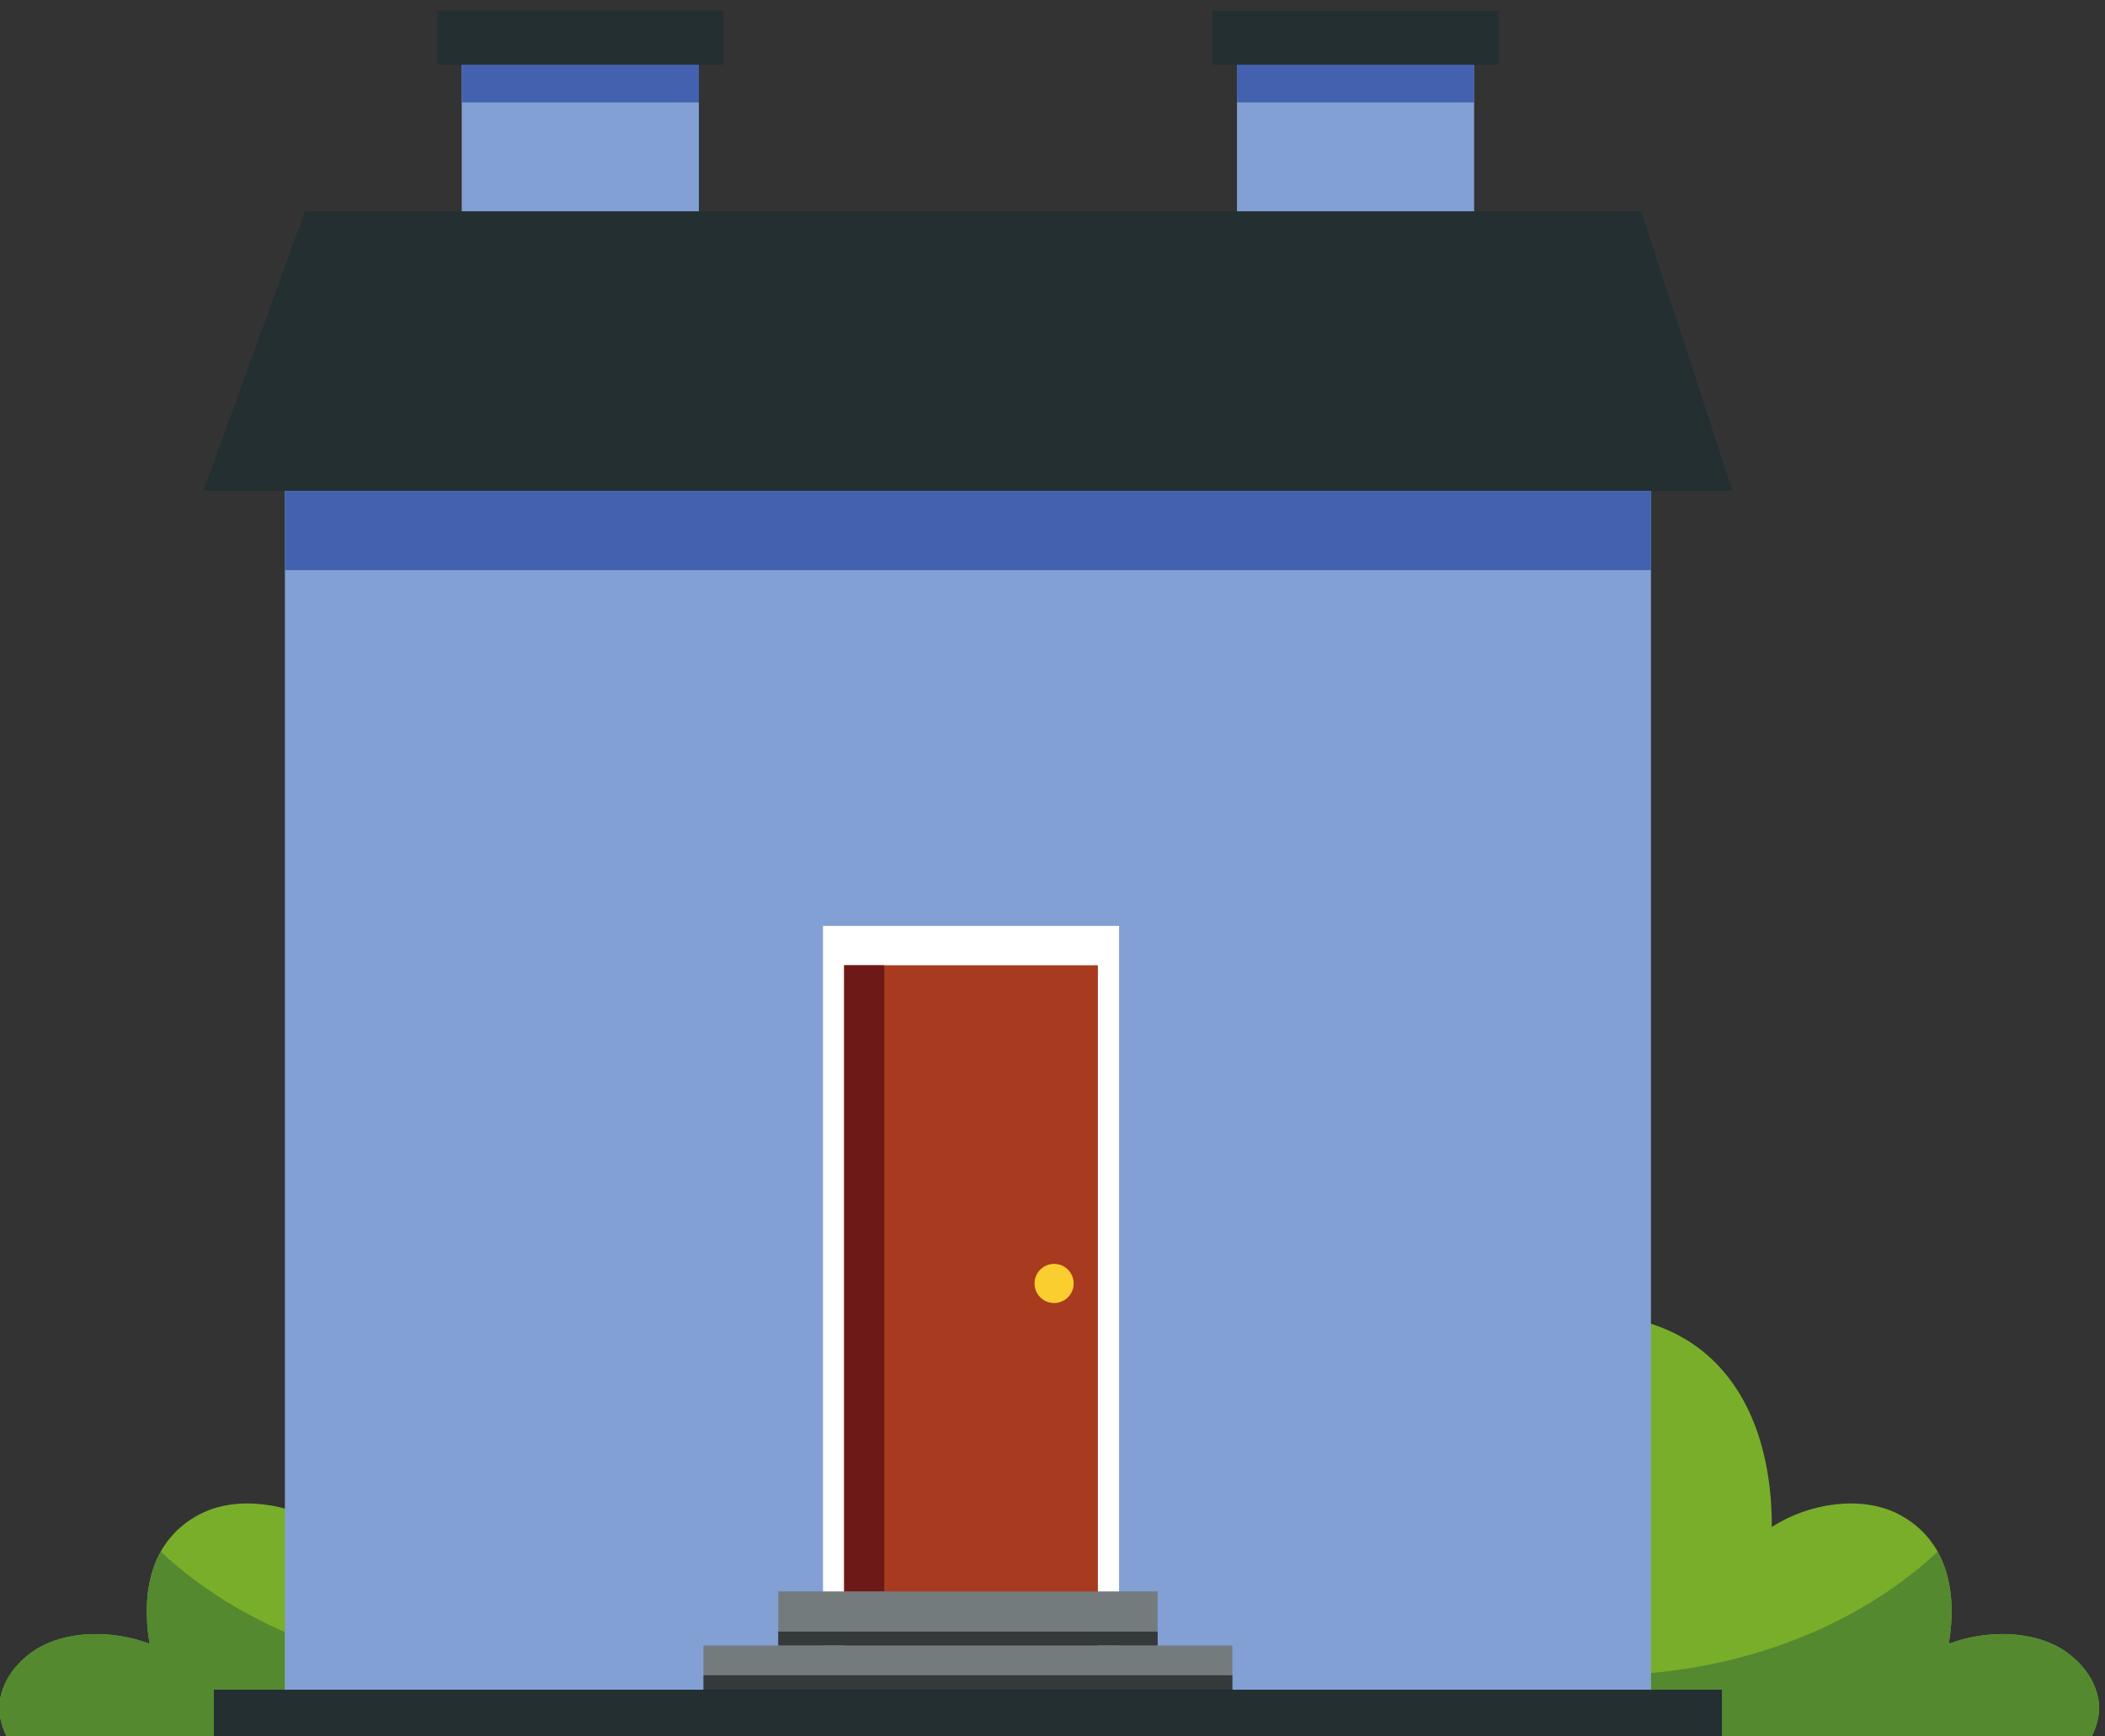 <?xml version="1.0" encoding="UTF-8" standalone="no"?>
<!-- Created with Inkscape (http://www.inkscape.org/) -->

<svg
   version="1.1"
   id="svg1"
   width="290.735"
   height="239.8"
   viewBox="0 0 290.735 239.8"
   xml:space="preserve"
   xmlns="http://www.w3.org/2000/svg"
   xmlns:svg="http://www.w3.org/2000/svg"><rect x="0" y="0" width="290.735" height="239.8" fill="#333333" stroke="none"/><defs
     id="defs1"><clipPath
       clipPathUnits="userSpaceOnUse"
       id="clipPath84"><path
         d="m 1648.81,2601.5 h 799.7 c 4.21,7.21 7.54,15.06 9.49,23.96 6.53,29.9 -13.22,57.96 -37.28,72.82 -31.36,19.39 -78.95,20.22 -117.52,5.51 8.89,52.79 -0.58,108.3 -52.96,135.01 -37.54,19.15 -92.1,11.54 -130.82,-13.72 0.4,109.04 -46.78,210.34 -174.44,220.52 -112.13,8.94 -264.48,-43.64 -293.7,-162.7 -74.8,-36.34 -110.25,-121.04 -69.24,-204.52 13.83,-28.16 37.7,-54.79 66.77,-76.88"
         transform="translate(0,2.5e-5)"
         id="path84" /></clipPath><clipPath
       clipPathUnits="userSpaceOnUse"
       id="clipPath86"><path
         d="m 1648.81,2601.5 h 799.7 c 4.21,7.21 7.54,15.06 9.49,23.96 6.53,29.9 -13.22,57.96 -37.28,72.82 -31.36,19.39 -78.95,20.22 -117.52,5.51 8.89,52.79 -0.58,108.3 -52.96,135.01 -37.54,19.15 -92.1,11.54 -130.82,-13.72 0.4,109.04 -46.78,210.34 -174.44,220.52 -112.13,8.94 -264.48,-43.64 -293.7,-162.7 -74.8,-36.34 -110.25,-121.04 -69.24,-204.52 13.83,-28.16 37.7,-54.79 66.77,-76.88"
         transform="translate(0,2.5e-5)"
         id="path86" /></clipPath><clipPath
       clipPathUnits="userSpaceOnUse"
       id="clipPath88"><path
         d="M 1089.2,2601.5 H 289.508 c -4.211,7.21 -7.551,15.06 -9.492,23.96 -6.536,29.9 13.211,57.96 37.273,72.82 31.367,19.39 78.957,20.22 117.52,5.51 -8.891,52.79 0.586,108.3 52.961,135.01 37.539,19.15 92.101,11.54 130.824,-13.72 -0.406,109.04 46.781,210.34 174.441,220.52 112.125,8.94 264.475,-43.64 293.695,-162.7 74.8,-36.34 110.25,-121.04 69.25,-204.52 -13.84,-28.16 -37.71,-54.79 -66.78,-76.88"
         transform="translate(0,2.5e-5)"
         id="path88" /></clipPath><clipPath
       clipPathUnits="userSpaceOnUse"
       id="clipPath90"><path
         d="M 1089.2,2601.5 H 289.508 c -4.211,7.21 -7.551,15.06 -9.492,23.96 -6.536,29.9 13.211,57.96 37.273,72.82 31.367,19.39 78.957,20.22 117.52,5.51 -8.891,52.79 0.586,108.3 52.961,135.01 37.539,19.15 92.101,11.54 130.824,-13.72 -0.406,109.04 46.781,210.34 174.441,220.52 112.125,8.94 264.475,-43.64 293.695,-162.7 74.8,-36.34 110.25,-121.04 69.25,-204.52 -13.84,-28.16 -37.71,-54.79 -66.78,-76.88"
         transform="translate(0,2.5e-5)"
         id="path90" /></clipPath></defs><g
     id="group-R5"
     transform="translate(-37.167,-80)"><path
       id="path83"
       d="m 1648.81,2601.5 h 799.7 c 4.21,7.21 7.54,15.06 9.49,23.96 6.53,29.9 -13.22,57.96 -37.28,72.82 -31.36,19.39 -78.95,20.22 -117.52,5.51 8.89,52.79 -0.58,108.3 -52.96,135.01 -37.54,19.15 -92.1,11.54 -130.82,-13.72 0.4,109.04 -46.78,210.34 -174.44,220.52 -112.13,8.94 -264.48,-43.64 -293.7,-162.7 -74.8,-36.34 -110.25,-121.04 -69.24,-204.52 13.83,-28.16 37.7,-54.79 66.77,-76.88"
       style="fill:#79ae2b;fill-opacity:1;fill-rule:nonzero;stroke:none"
       transform="matrix(0.133,0,0,-0.133,0,666.667)"
       clip-path="url(#clipPath84)" /><path
       id="path85"
       d="m 2448.51,2601.5 h -799.7 c -17.57,13.36 -33.25,28.37 -45.95,44.38 h 391.06 v 27.56 c 119.12,10.75 224.32,57.48 297.73,126 14.85,-26.65 17.05,-59.74 12.12,-92.1 0,-0.01 0,-0.01 0,-0.02 -0.02,-0.12 -0.04,-0.24 -0.06,-0.35 0,-0.01 0,-0.03 0,-0.05 -0.02,-0.12 -0.04,-0.24 -0.06,-0.36 0,-0.03 -0.01,-0.05 -0.01,-0.08 -0.02,-0.09 -0.03,-0.18 -0.04,-0.27 -0.01,-0.05 -0.02,-0.1 -0.03,-0.15 -0.01,-0.07 -0.02,-0.13 -0.03,-0.2 -0.01,-0.06 -0.02,-0.11 -0.03,-0.17 -0.01,-0.06 -0.02,-0.12 -0.03,-0.18 -0.01,-0.09 -0.02,-0.18 -0.04,-0.27 -0.01,-0.08 -0.02,-0.15 -0.04,-0.23 0,-0.05 -0.01,-0.11 -0.02,-0.17 -0.01,-0.05 -0.02,-0.11 -0.03,-0.17 -0.01,-0.06 -0.02,-0.12 -0.03,-0.18 -0.01,-0.07 -0.02,-0.13 -0.03,-0.2 -0.01,-0.05 -0.02,-0.1 -0.03,-0.15 -0.02,-0.11 -0.04,-0.23 -0.06,-0.35 v 0 0 0 0 0 c 17.49,6.67 36.82,10.14 55.66,10.14 22.72,0 44.72,-5.05 61.86,-15.65 20.92,-12.91 38.57,-35.8 38.54,-61.2 0,-3.82 -0.41,-7.7 -1.26,-11.62 -1.95,-8.9 -5.28,-16.75 -9.49,-23.96"
       style="fill:#54892f;fill-opacity:1;fill-rule:nonzero;stroke:none"
       transform="matrix(0.133,0,0,-0.133,0,666.667)"
       clip-path="url(#clipPath86)" /><path
       id="path87"
       d="M 1089.2,2601.5 H 289.508 c -4.211,7.21 -7.551,15.06 -9.492,23.96 -6.536,29.9 13.211,57.96 37.273,72.82 31.367,19.39 78.957,20.22 117.52,5.51 -8.891,52.79 0.586,108.3 52.961,135.01 37.539,19.15 92.101,11.54 130.824,-13.72 -0.406,109.04 46.781,210.34 174.441,220.52 112.125,8.94 264.475,-43.64 293.695,-162.7 74.8,-36.34 110.25,-121.04 69.25,-204.52 -13.84,-28.16 -37.71,-54.79 -66.78,-76.88"
       style="fill:#79ae2b;fill-opacity:1;fill-rule:nonzero;stroke:none"
       transform="matrix(0.133,0,0,-0.133,0,666.667)"
       clip-path="url(#clipPath88)" /><path
       id="path89"
       d="M 1089.2,2601.5 H 289.508 c -4.211,7.21 -7.551,15.06 -9.492,23.96 -0.856,3.92 -1.262,7.8 -1.266,11.62 -0.027,25.4 17.629,48.29 38.539,61.2 17.149,10.6 39.145,15.65 61.863,15.65 18.84,0 38.172,-3.47 55.657,-10.14 v 0 0 0 0 0 c -0.02,0.12 -0.039,0.24 -0.059,0.35 -0.008,0.05 -0.016,0.1 -0.023,0.15 -0.012,0.07 -0.024,0.13 -0.036,0.2 -0.007,0.06 -0.015,0.11 -0.027,0.17 -0.008,0.06 -0.019,0.13 -0.031,0.19 -0.008,0.05 -0.016,0.11 -0.028,0.17 -0.015,0.11 -0.035,0.21 -0.05,0.32 -0.008,0.05 -0.016,0.09 -0.024,0.13 -0.011,0.08 -0.023,0.15 -0.035,0.23 -0.008,0.05 -0.016,0.1 -0.023,0.15 -0.012,0.07 -0.024,0.14 -0.035,0.22 -0.008,0.04 -0.012,0.09 -0.02,0.14 -0.016,0.09 -0.031,0.18 -0.043,0.27 -0.004,0.02 -0.008,0.05 -0.012,0.08 -0.019,0.12 -0.039,0.25 -0.058,0.38 v 0 c -0.024,0.12 -0.039,0.25 -0.063,0.38 0,0.01 0,0.01 0,0.02 -4.929,32.35 -2.726,65.44 12.121,92.1 36.028,-33.63 79.723,-62.02 128.953,-83.47 v -70.09 h 434.694 125.15 c -12.71,-16.01 -28.38,-31.02 -45.96,-44.38"
       style="fill:#54892f;fill-opacity:1;fill-rule:nonzero;stroke:none"
       transform="matrix(0.133,0,0,-0.133,0,666.667)"
       clip-path="url(#clipPath90)" /><path
       id="path91"
       d="m 758.93,4167.45 h 246.27 v 193.77 H 758.93 Z"
       style="fill:#82a0d4;fill-opacity:1;fill-rule:nonzero;stroke:none"
       transform="matrix(0.133,0,0,-0.133,0,666.667)" /><path
       id="path92"
       d="M 733.434,4343.77 H 1030.7 V 4400 H 733.434 v -56.23"
       style="fill:#242f32;fill-opacity:1;fill-rule:nonzero;stroke:none"
       transform="matrix(0.133,0,0,-0.133,0,666.667)" /><path
       id="path93"
       d="M 758.938,4304.68 H 1005.2 v 39.094 H 758.938 Z"
       style="fill:#4361ae;fill-opacity:1;fill-rule:nonzero;stroke:none"
       transform="matrix(0.133,0,0,-0.133,0,666.667)" /><path
       id="path94"
       d="m 1564.03,4167.45 h 246.27 v 193.77 h -246.27 z"
       style="fill:#82a0d4;fill-opacity:1;fill-rule:nonzero;stroke:none"
       transform="matrix(0.133,0,0,-0.133,0,666.667)" /><path
       id="path95"
       d="m 1538.54,4343.77 h 297.27 V 4400 h -297.27 v -56.23"
       style="fill:#242f32;fill-opacity:1;fill-rule:nonzero;stroke:none"
       transform="matrix(0.133,0,0,-0.133,0,666.667)" /><path
       id="path96"
       d="m 1564.04,4304.68 h 246.262 v 39.094 H 1564.04 Z"
       style="fill:#4361ae;fill-opacity:1;fill-rule:nonzero;stroke:none"
       transform="matrix(0.133,0,0,-0.133,0,666.667)" /><path
       id="path97"
       d="m 575.316,2645.88 h 1418.61 V 4062.7 H 575.316 Z"
       style="fill:#82a0d4;fill-opacity:1;fill-rule:nonzero;stroke:none"
       transform="matrix(0.133,0,0,-0.133,0,666.667)" /><path
       id="path98"
       d="M 2078.63,3901.15 H 490.605 l 105.59,290.49 H 1983.59 l 95.04,-290.49"
       style="fill:#242f32;fill-opacity:1;fill-rule:nonzero;stroke:none"
       transform="matrix(0.133,0,0,-0.133,0,666.667)" /><path
       id="path99"
       d="m 575.316,3818.9 h 1418.61 v 82.25 H 575.316 Z"
       style="fill:#4361ae;fill-opacity:1;fill-rule:nonzero;stroke:none"
       transform="matrix(0.133,0,0,-0.133,0,666.667)" /><path
       id="path112"
       d="m 150.835,313.883 h 40.894 V 207.9 h -40.894 z"
       style="fill:#ffffff;fill-opacity:1;fill-rule:nonzero;stroke:none;stroke-width:0.152" /><path
       id="path113"
       d="m 153.76,308.449 h 35.044 V 213.335 H 153.76 Z"
       style="fill:#a83b1f;fill-opacity:1;fill-rule:nonzero;stroke:none;stroke-width:0.152" /><path
       id="path114"
       d="m 185.456,257.288 c 0,1.492 -1.209,2.703 -2.701,2.703 -1.493,0 -2.703,-1.211 -2.703,-2.703 0,-1.492 1.209,-2.703 2.703,-2.703 1.492,0 2.701,1.211 2.701,2.703"
       style="fill:#fbce2f;fill-opacity:1;fill-rule:nonzero;stroke:none;stroke-width:0.133" /><path
       id="path115"
       d="m 153.76,299.857 h 5.536 V 213.335 H 153.76 Z"
       style="fill:#6c1917;fill-opacity:1;fill-rule:nonzero;stroke:none;stroke-width:0.157" /><path
       id="path116"
       d="m 1010.01,2645.88 h 549.207 v 56.16 H 1010.01 Z"
       style="fill:#737b7d;fill-opacity:1;fill-rule:nonzero;stroke:none"
       transform="matrix(0.133,0,0,-0.133,0,666.667)" /><path
       id="path117"
       d="m 1087.66,2702.04 h 393.922 v 56.152 H 1087.66 Z"
       style="fill:#737b7d;fill-opacity:1;fill-rule:nonzero;stroke:none"
       transform="matrix(0.133,0,0,-0.133,0,666.667)" /><path
       id="path118"
       d="m 1087.66,2702.04 h 393.922 v 14.422 H 1087.66 Z"
       style="fill:#34393a;fill-opacity:1;fill-rule:nonzero;stroke:none"
       transform="matrix(0.133,0,0,-0.133,0,666.667)" /><path
       id="path119"
       d="m 1010.01,2648.76 h 549.207 v 22.32 H 1010.01 Z"
       style="fill:#34393a;fill-opacity:1;fill-rule:nonzero;stroke:none"
       transform="matrix(0.133,0,0,-0.133,0,666.667)" /><path
       id="path120"
       d="M 2067.59,2601.5 H 501.641 v 54.54 H 2067.59 v -54.54"
       style="fill:#242f32;fill-opacity:1;fill-rule:nonzero;stroke:none"
       transform="matrix(0.133,0,0,-0.133,0,666.667)" /><path
       id="path121"
       d="M 2067.59,2601.5 H 501.641 v 54.54 H 2067.59 v -54.54"
       style="fill:#242f32;fill-opacity:1;fill-rule:nonzero;stroke:none"
       transform="matrix(0.133,0,0,-0.133,0,666.667)" /></g></svg>
